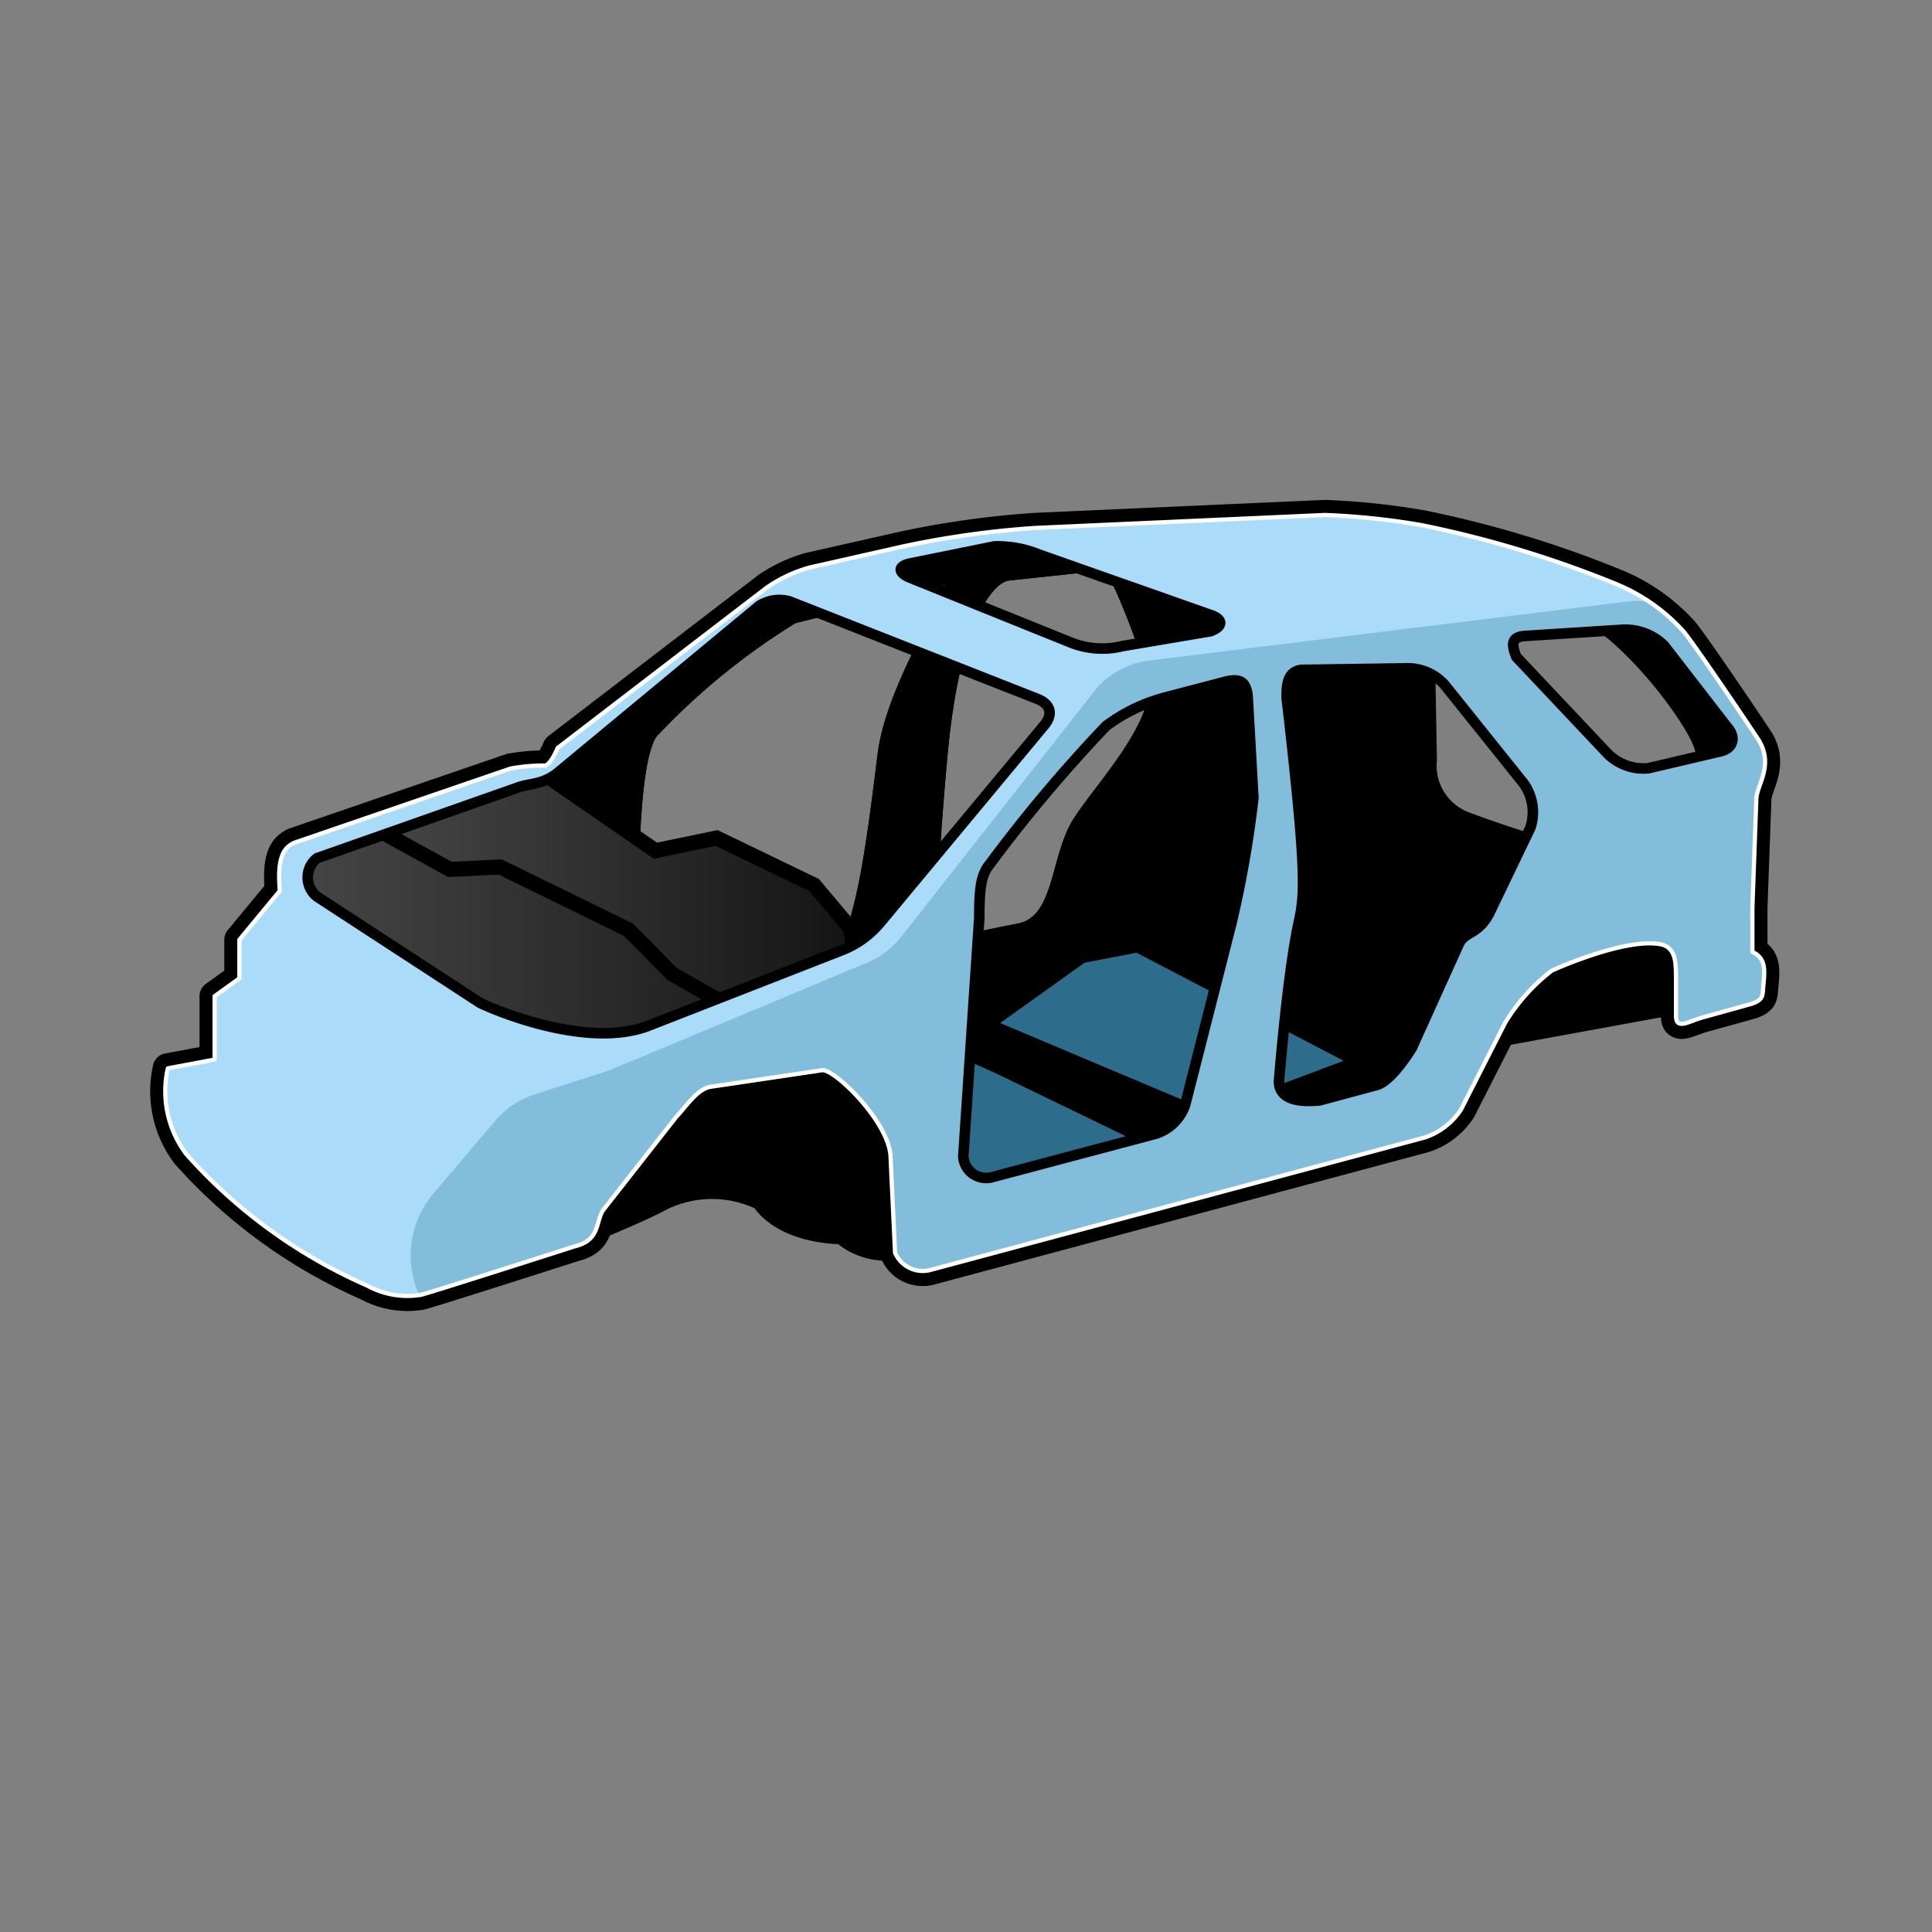 <svg id="v_1_X_copy_2" data-name="v 1 X copy 2" xmlns="http://www.w3.org/2000/svg" xmlns:xlink="http://www.w3.org/1999/xlink" viewBox="0 0 64 64"><rect x="0" y="0" width="64" height="64" fill="#808080" stroke="none"/><defs><style>.cls-1,.cls-11,.cls-12,.cls-2,.cls-4{fill:none;}.cls-12,.cls-2,.cls-3,.cls-4,.cls-7{stroke:#000;}.cls-11,.cls-12,.cls-2{stroke-linecap:round;stroke-linejoin:round;}.cls-3,.cls-4,.cls-7{stroke-miterlimit:10;stroke-width:0.5px;}.cls-5{fill:#2d6d8b;}.cls-6{fill:url(#New_Gradient_Swatch_1);}.cls-7{fill:url(#New_Gradient_Swatch_1-2);}.cls-8{fill:#aadcfa;}.cls-9{clip-path:url(#clip-path);}.cls-10{fill:#82bddb;}.cls-11{stroke:#fff;stroke-width:0.14px;}.cls-12{stroke-width:0.35px;}</style><linearGradient id="New_Gradient_Swatch_1" x1="9.79" y1="30.66" x2="28.45" y2="30.66" gradientUnits="userSpaceOnUse"><stop offset="0" stop-color="#464646"/><stop offset="0.99" stop-color="#141414"/></linearGradient><linearGradient id="New_Gradient_Swatch_1-2" x1="12.56" y1="29.64" x2="28.45" y2="29.64" xlink:href="#New_Gradient_Swatch_1"/><clipPath id="clip-path"><path class="cls-1" d="M58.94,21.19l-4-1.18a2.52,2.52,0,0,0-1.06-.08L38,21.89A2.75,2.75,0,0,0,36.17,23L29.88,31a2.85,2.85,0,0,1-1.13.88l-8.5,3.55-.22.08-2.34.75a2.8,2.8,0,0,0-1.27.85l-2.08,2.45a3.15,3.15,0,0,0-.19,3.8l.27.4A2.75,2.75,0,0,0,16.68,45H58.42a2.91,2.91,0,0,0,2.8-3L61,24.05A3,3,0,0,0,58.94,21.19Z"/></clipPath></defs><title>3425__A33AAe__R21XArtboard 1</title><g id="voiture_copy_2" data-name="voiture copy 2"><path id="CONTOUR" class="cls-2" d="M55.78,20.93a6.16,6.16,0,0,0-2.31-1.61,35.81,35.81,0,0,0-6.36-1.92,24,24,0,0,0-3.22-.34l-9.61.43a30.74,30.74,0,0,0-4.36.61l-3.1.7a4.64,4.64,0,0,0-1.44.68l-6.91,5.3s-.19.49-.4.58a6,6,0,0,0-1.16.1L9.74,27.92c-.32.16-.57.44-.47,1.59L7.93,31.13l0,1.28L7.11,33V35.1l-1.55.29a3.46,3.46,0,0,0,.61,2.84,17.32,17.32,0,0,0,6,4.36,2.76,2.76,0,0,0,1.79.3c.61-.17,5.1-1.61,5.1-1.61.81-.2.67-.79.91-1.18L22.4,37c.35-.37.71-.94,1.15-1l3.7-.55c.44,0,2.2,1.73,2.25,2.86l.15,3.19a1,1,0,0,0,1.13.58L47.2,37.68a2.32,2.32,0,0,0,1.19-.91l1.47-2.89a6.32,6.32,0,0,1,1.55-1.73s2.32-1.06,3.54-.88c.6.08.56.67.57,1.14l0,1.25c0,.47.43.17.86.05L58,33.26c.44-.14.38-.3.41-.58.06-.59.08-.93-.36-1.15,0-.55,0-1.27,0-1.46l.13-3.58c0-.47.58-1.1.1-1.94C58.29,24.55,56.22,21.47,55.78,20.93Z"/><path id="face_arrierre" data-name="face arrierre" class="cls-3" d="M54.49,20.1,46,17.3l-15.08.61-4.18.92-.51.23-.65.35-7.08,5.37-.4.58-1.16.1L9.74,27.92l-.47,1.59L7.93,31.13l0,1.28L7.11,33V35.1l-1.55.29a4.79,4.79,0,0,0,1.94,4.06c2.24,1.82,4.8,3.38,5.94,3.48.91.08,7-2.25,8.56-3.1a3.65,3.65,0,0,1,3.17,0s.57,1.06,2.69,1.14a2.33,2.33,0,0,0,1.82.52c.37,0-.16,1,1.09.64S47.2,37.68,47.2,37.68l2.33-3.23,6.34-1.16v.53l2.46-.76.21-.93-.46-.6.11-5,.1-1.94ZM27.59,31.81c-.95.24-5.68,1.34-5.68,1.34s-1,.08-1-1.38c0-1.68-.11-6.86.72-7.61a22.85,22.85,0,0,1,4.62-3.75s4-1,5.07-1.3-1.66,3.2-2,5.9S28.54,31.57,27.59,31.81Zm8.17-4.53c-.75,1.21-.57,3.28-2,3.56s-3,.63-3,.63,0-2.44.39-6.58,1.44-5.83,2.27-5.91l3.37-.36a22.36,22.36,0,0,1,1.4,3.56C38.87,23.67,36.52,26.07,35.76,27.28Zm12.75-.16a1.9,1.9,0,0,1-1.16-1.95l-.11-6.11s3.44.8,5,1.17,4.2,3.84,4.27,4.69.05,4.72.05,4.72S50.79,28,48.51,27.12Z"/><path id="CONTOUR_face_arrierre" data-name="CONTOUR face arrierre" class="cls-4" d="M27.59,31.81c-.95.24-5.68,1.34-5.68,1.34s-1,.08-1-1.38c0-1.68-.11-6.86.72-7.61a22.85,22.85,0,0,1,4.62-3.75s4-1,5.07-1.3-1.66,3.2-2,5.9S28.54,31.57,27.59,31.81Zm8.17-4.53c-.75,1.21-.57,3.28-2,3.56s-3,.63-3,.63,0-2.44.39-6.58,1.44-5.83,2.27-5.91l3.37-.36a22.36,22.36,0,0,1,1.4,3.56C38.87,23.67,36.52,26.07,35.76,27.28Zm12.64-.14a1.92,1.92,0,0,1-1.15-2l-.12-6.11s3.45.81,5,1.18,4.2,3.84,4.28,4.69.05,4.72.05,4.72S50.68,28,48.4,27.14Z"/><path class="cls-5" d="M35.93,31.89l1.72-.33,6.86,3.58-4.45,1.67-6.93-2.92Zm-5.37,2.58,1.24,4.92,5.85-1.58L33,35.56Z"/><polygon id="tab_bord_ok_" data-name="tab bord   ok **" class="cls-6" points="19.53 35.72 17.04 34.3 15.21 33.14 13.26 32.97 9.79 30.1 9.91 28.26 17.97 25.6 21.71 28.18 23.74 27.76 26.97 29.32 28.18 30.76 28.45 32.47 19.53 35.72"/><polygon class="cls-7" points="24.75 33.68 22.26 32.26 20.82 30.8 16.57 28.72 14.9 28.8 12.56 27.51 17.97 25.6 21.71 28.18 23.74 27.76 26.97 29.32 28.18 30.76 28.45 32.47 24.75 33.68"/><g id="av_ok_" data-name="av    ok   ***"><path class="cls-8" d="M55.78,20.93a6.16,6.16,0,0,0-2.31-1.61,35.81,35.81,0,0,0-6.36-1.92,24,24,0,0,0-3.22-.34l-9.61.43a30.74,30.74,0,0,0-4.36.61l-3.1.7a4.64,4.64,0,0,0-1.44.68l-6.91,5.3s-.19.49-.4.58a6,6,0,0,0-1.16.1L9.74,27.92c-.32.16-.57.44-.47,1.59L7.93,31.13l0,1.28L7.11,33V35.1l-1.55.29a3.46,3.46,0,0,0,.61,2.84,17.32,17.32,0,0,0,6,4.36,2.82,2.82,0,0,0,1.79.3c.61-.17,5.1-1.61,5.1-1.61.81-.2.67-.79.91-1.18L22.4,37c.35-.37.71-.94,1.15-1l3.7-.55c.44,0,2.2,1.73,2.25,2.86l.15,3.19a1,1,0,0,0,1.13.58L47.2,37.68a2.32,2.32,0,0,0,1.19-.91l1.47-2.89a6.32,6.32,0,0,1,1.55-1.73s2.32-1.06,3.54-.88c.6.08.56.67.57,1.14l0,1.25c0,.47.43.17.86.05L58,33.26c.44-.14.38-.3.41-.58.06-.59.08-.93-.36-1.15,0-.55,0-1.27,0-1.46l.13-3.58c0-.47.58-1.1.1-1.94C58.29,24.55,56.22,21.47,55.78,20.93ZM32.94,18.1a3.63,3.63,0,0,1,1.48.27l5.68,2c.42.14.43.38,0,.54l-2.9.49a2.81,2.81,0,0,1-1.74-.12l-5.33-2.15c-.41-.18-.38-.39.05-.47ZM29.16,30.56a3.14,3.14,0,0,1-1.28.92L21.43,34c-2.06.75-5.13-.58-5.53-.78L10.5,29.7a.81.81,0,0,1,0-1.27l6.62-2.33c.41-.17.87-.07,1.44-.57l6.59-5.46a1.24,1.24,0,0,1,1-.15l8.21,3.23c.41.16.54.47.26.84Zm10.11,6a1.5,1.5,0,0,1-1,1L32.85,39a.76.76,0,0,1-.94-.69l.53-7.9c0-1.06.07-1.45.36-1.8a48.43,48.43,0,0,1,3.84-4.56,5.66,5.66,0,0,1,1.94-.94l2.06-.54c.43-.09.64,0,.69.5l.19,3.36a35.18,35.18,0,0,1-.73,4.16Zm10.06-6.3c-.37.7-.8.59-1,1l-1.56,3.45c-.24.39-.79,1.18-1.23,1.25l-1.82.49c-1,.1-1.37-.19-1.35-.66,0,0,.28-3.52.65-5.22.2-.93.29-1.53-.4-7.47,0-.47.05-.85.49-.91l3.42-.05a1.65,1.65,0,0,1,1.32.54l2.63,3.28a1.65,1.65,0,0,1,.22,1.45Zm5.27-4.81a1.68,1.68,0,0,1-1.37-.51l-3-3.18c-.14-.36-.2-.64.24-.69l3.29-.21a1.84,1.84,0,0,1,1.36.52l2.09,2.7c.31.34.21.71-.22.81Z"/><g class="cls-9"><path class="cls-10" d="M55.78,20.93a6.16,6.16,0,0,0-2.31-1.61,35.81,35.81,0,0,0-6.36-1.92,24,24,0,0,0-3.22-.34l-9.61.43a30.74,30.74,0,0,0-4.36.61l-3.1.7a4.64,4.64,0,0,0-1.44.68l-6.91,5.3s-.19.49-.4.58a6,6,0,0,0-1.16.1L9.74,27.92c-.32.16-.57.44-.47,1.59L7.93,31.13l0,1.28L7.11,33V35.1l-1.55.29a3.46,3.46,0,0,0,.61,2.84,17.32,17.32,0,0,0,6,4.36,2.82,2.82,0,0,0,1.79.3c.61-.17,5.1-1.61,5.1-1.61.81-.2.67-.79.91-1.18L22.4,37c.35-.37.71-.94,1.15-1l3.7-.55c.44,0,2.2,1.73,2.25,2.86l.15,3.19a1,1,0,0,0,1.13.58L47.2,37.68a2.32,2.32,0,0,0,1.19-.91l1.47-2.89a6.32,6.32,0,0,1,1.55-1.73s2.32-1.06,3.54-.88c.6.08.56.67.57,1.14l0,1.25c0,.47.43.17.86.05L58,33.26c.44-.14.38-.3.41-.58.06-.59.08-.93-.36-1.15,0-.55,0-1.27,0-1.46l.13-3.58c0-.47.58-1.1.1-1.94C58.29,24.55,56.22,21.47,55.78,20.93ZM32.94,18.1a3.63,3.63,0,0,1,1.48.27l5.68,2c.42.14.43.38,0,.54l-2.9.49a2.81,2.81,0,0,1-1.74-.12l-5.33-2.15c-.41-.18-.38-.39.05-.47ZM29.16,30.56a3.14,3.14,0,0,1-1.28.92L21.43,34c-2.06.75-5.13-.58-5.53-.78L10.5,29.7a.81.81,0,0,1,0-1.27l6.62-2.33c.41-.17.87-.07,1.44-.57l6.59-5.46a1.24,1.24,0,0,1,1-.15l8.21,3.23c.41.16.54.47.26.84Zm10.11,6a1.5,1.5,0,0,1-1,1L32.85,39a.76.76,0,0,1-.94-.69l.53-7.9c0-1.06.07-1.45.36-1.8a48.43,48.43,0,0,1,3.84-4.56,5.66,5.66,0,0,1,1.94-.94l2.06-.54c.43-.09.64,0,.69.5l.19,3.36a35.18,35.18,0,0,1-.73,4.16Zm10.06-6.3c-.37.7-.8.59-1,1l-1.56,3.45c-.24.39-.79,1.18-1.23,1.25l-1.82.49c-1,.1-1.37-.19-1.35-.66,0,0,.28-3.52.65-5.22.2-.93.29-1.53-.4-7.47,0-.47.05-.85.49-.91l3.42-.05a1.65,1.65,0,0,1,1.32.54l2.63,3.28a1.65,1.65,0,0,1,.22,1.45Zm5.27-4.81a1.68,1.68,0,0,1-1.37-.51l-3-3.18c-.14-.36-.2-.64.24-.69l3.29-.21a1.84,1.84,0,0,1,1.36.52l2.09,2.7c.31.34.21.71-.22.81Z"/></g><g id="contour_Av" data-name="contour Av"><path class="cls-11" d="M55.78,20.93a6.16,6.16,0,0,0-2.31-1.61,35.81,35.81,0,0,0-6.36-1.92,24,24,0,0,0-3.22-.34l-9.61.43a30.74,30.74,0,0,0-4.36.61l-3.1.7a4.64,4.64,0,0,0-1.44.68l-6.91,5.3s-.19.49-.4.58a6,6,0,0,0-1.16.1L9.74,27.92c-.32.16-.57.44-.47,1.59L7.93,31.13l0,1.28L7.11,33V35.1l-1.55.29a3.46,3.46,0,0,0,.61,2.84,17.32,17.32,0,0,0,6,4.36,2.76,2.76,0,0,0,1.79.3c.61-.17,5.1-1.61,5.1-1.61.81-.2.67-.79.91-1.18L22.4,37c.35-.37.71-.94,1.15-1l3.7-.55c.44,0,2.2,1.73,2.25,2.86l.15,3.19a1,1,0,0,0,1.13.58L47.2,37.68a2.32,2.32,0,0,0,1.19-.91l1.47-2.89a6.32,6.32,0,0,1,1.55-1.73s2.32-1.06,3.54-.88c.6.08.56.67.57,1.14l0,1.25c0,.47.43.17.86.05L58,33.26c.44-.14.38-.3.41-.58.06-.59.08-.93-.36-1.15,0-.55,0-1.27,0-1.46l.13-3.58c0-.47.58-1.1.1-1.94C58.29,24.55,56.22,21.47,55.78,20.93ZM32.94,18.1a3.63,3.63,0,0,1,1.48.27l5.68,2c.42.14.43.38,0,.54l-2.9.49a2.81,2.81,0,0,1-1.74-.12l-5.33-2.15c-.41-.18-.38-.39.05-.47ZM29.16,30.56a3.14,3.14,0,0,1-1.28.92L21.43,34c-2.06.75-5.13-.58-5.53-.78L10.5,29.7a.81.81,0,0,1,0-1.27l6.62-2.33c.41-.17.87-.07,1.44-.57l6.59-5.46a1.24,1.24,0,0,1,1-.15l8.21,3.23c.41.16.54.47.26.84Zm10.11,6a1.5,1.5,0,0,1-1,1L32.85,39a.76.76,0,0,1-.94-.69l.53-7.9c0-1.06.07-1.45.36-1.8a48.43,48.43,0,0,1,3.84-4.56,5.66,5.66,0,0,1,1.94-.94l2.06-.54c.43-.09.64,0,.69.5l.19,3.36a35.18,35.18,0,0,1-.73,4.16Zm10.06-6.3c-.37.7-.8.59-1,1l-1.56,3.45c-.24.39-.79,1.18-1.23,1.25l-1.82.49c-1,.1-1.37-.19-1.35-.66,0,0,.28-3.52.65-5.22.2-.93.29-1.53-.4-7.47,0-.47.05-.85.49-.91l3.42-.05a1.65,1.65,0,0,1,1.32.54l2.63,3.28a1.65,1.65,0,0,1,.22,1.45Zm5.27-4.81a1.68,1.68,0,0,1-1.37-.51l-3-3.18c-.14-.36-.2-.64.24-.69l3.29-.21a1.84,1.84,0,0,1,1.36.52l2.09,2.7c.31.34.21.71-.22.81Z"/></g></g><path id="CONTOUR-2" data-name="CONTOUR" class="cls-12" d="M32.94,18.1a3.63,3.63,0,0,1,1.48.27l5.68,2c.42.14.43.38,0,.54l-2.9.49a2.81,2.81,0,0,1-1.74-.12l-5.33-2.15c-.41-.18-.38-.39.05-.47ZM29.16,30.56a3.14,3.14,0,0,1-1.28.92L21.43,34c-2.06.75-5.13-.58-5.53-.78L10.5,29.7a.81.81,0,0,1,0-1.27l6.62-2.33c.41-.17.87-.07,1.44-.57l6.59-5.46a1.24,1.24,0,0,1,1-.15l8.21,3.23c.41.16.54.47.26.84Zm10.11,6a1.5,1.5,0,0,1-1,1L32.85,39a.76.76,0,0,1-.94-.69l.53-7.9c0-1.06.07-1.45.36-1.8a48.43,48.43,0,0,1,3.84-4.56,5.66,5.66,0,0,1,1.94-.94l2.06-.54c.43-.09.64,0,.69.5l.19,3.36a35.18,35.18,0,0,1-.73,4.16Zm10.06-6.3c-.37.7-.8.59-1,1l-1.56,3.45c-.24.39-.79,1.18-1.23,1.25l-1.82.49c-1,.1-1.37-.19-1.35-.66,0,0,.28-3.52.65-5.22.2-.93.29-1.53-.4-7.47,0-.47.05-.85.49-.91l3.42-.05a1.65,1.65,0,0,1,1.32.54l2.63,3.28a1.65,1.65,0,0,1,.22,1.45Zm5.27-4.81a1.68,1.68,0,0,1-1.37-.51l-3-3.18c-.14-.36-.2-.64.24-.69l3.29-.21a1.84,1.84,0,0,1,1.36.52l2.09,2.7c.31.34.21.71-.22.81Z"/></g></svg>